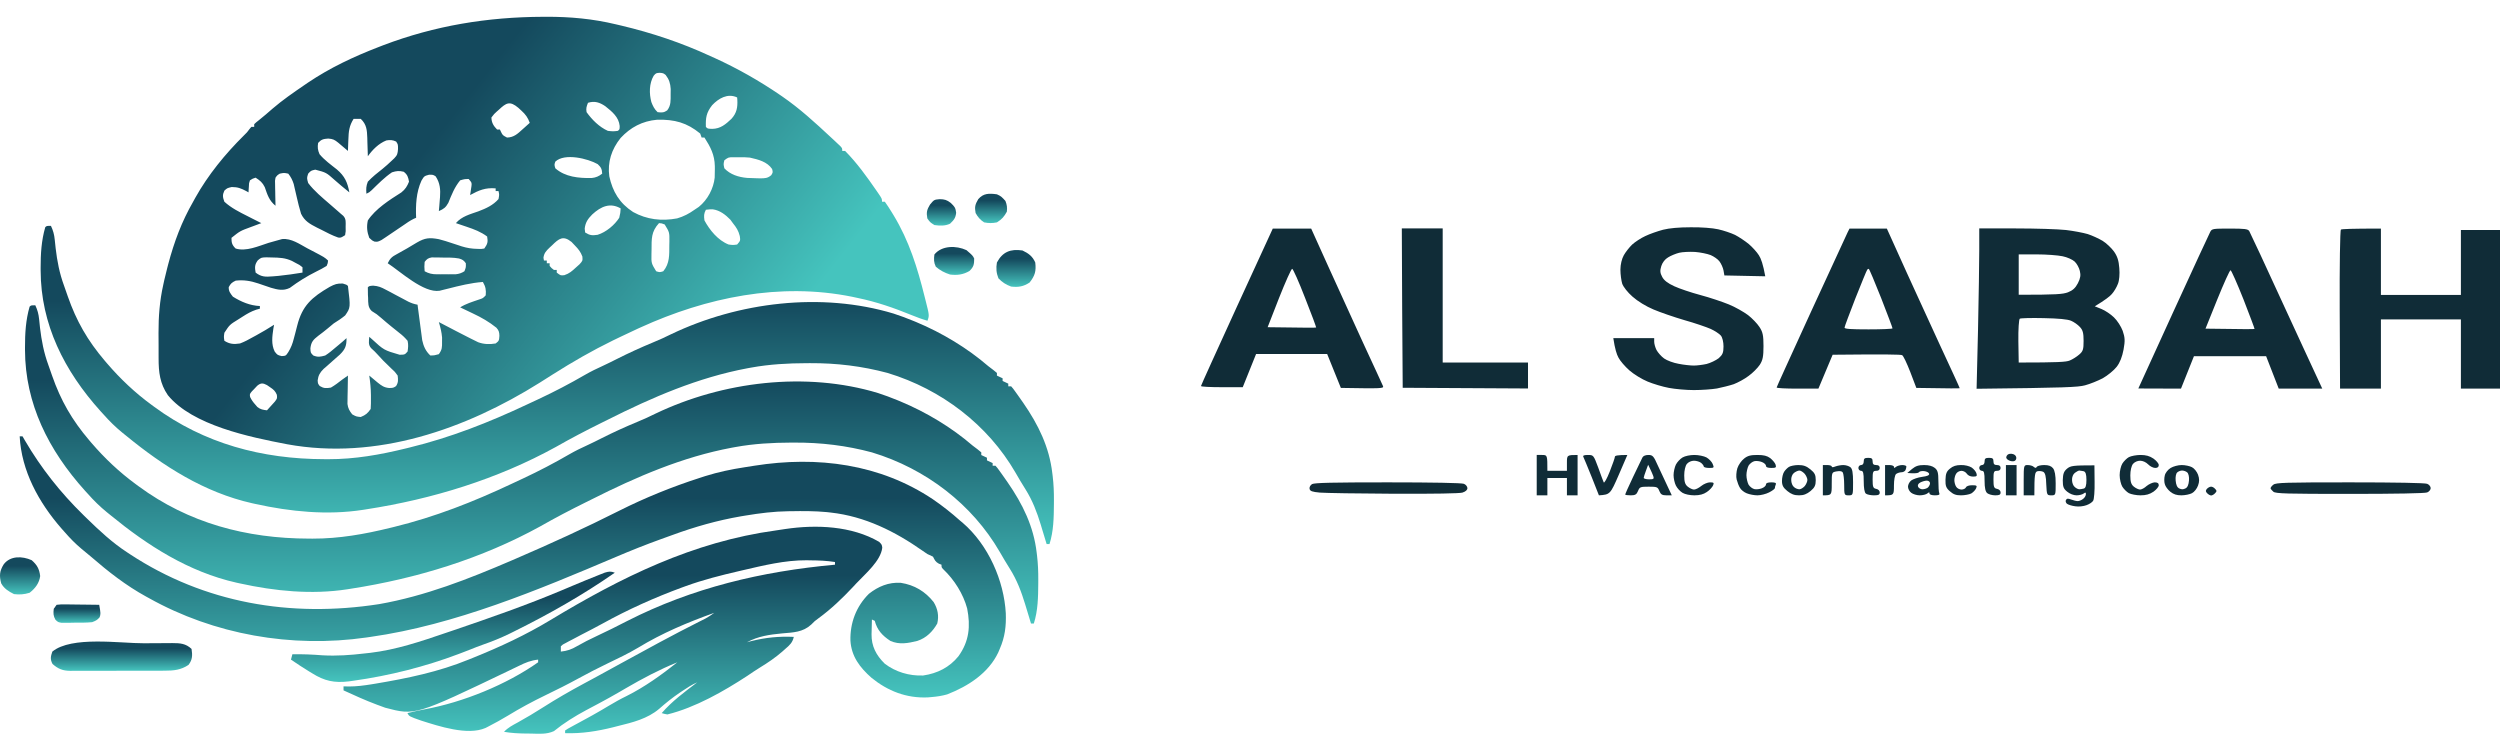 <svg width="204" height="60" viewBox="0 0 204 60" fill="none" xmlns="http://www.w3.org/2000/svg">
<path d="M11.757 52.491C12.025 52.489 12.294 52.487 12.562 52.485C12.944 52.482 13.326 52.481 13.707 52.48C13.822 52.479 13.938 52.477 14.056 52.476C14.697 52.478 15.154 52.504 15.63 52.952C15.709 53.469 15.714 53.825 15.384 54.255C14.767 54.671 14.176 54.73 13.434 54.728C13.345 54.729 13.255 54.729 13.163 54.73C12.868 54.731 12.574 54.731 12.279 54.731C12.074 54.731 11.868 54.732 11.663 54.732C11.233 54.733 10.803 54.733 10.373 54.733C9.822 54.732 9.272 54.734 8.721 54.736C8.297 54.738 7.873 54.738 7.449 54.738C7.246 54.738 7.043 54.738 6.84 54.739C6.556 54.741 6.272 54.74 5.989 54.739C5.905 54.739 5.822 54.74 5.736 54.741C5.104 54.735 4.742 54.581 4.286 54.18C4.082 53.797 4.134 53.573 4.271 53.171C5.842 51.881 9.808 52.499 11.757 52.491Z" fill="url(#paint0_linear_435_110)"/>
<path d="M4.619 49.352C4.965 49.315 4.965 49.315 5.402 49.32C5.479 49.32 5.556 49.321 5.635 49.321C5.881 49.323 6.127 49.327 6.372 49.331C6.539 49.333 6.705 49.334 6.872 49.336C7.28 49.339 7.688 49.345 8.096 49.352C8.222 50.084 8.222 50.084 8.132 50.368C7.944 50.596 7.801 50.662 7.517 50.77C7.052 50.819 6.586 50.811 6.119 50.811C5.991 50.814 5.863 50.816 5.732 50.819C5.609 50.82 5.487 50.82 5.361 50.821C5.249 50.821 5.138 50.822 5.023 50.823C4.735 50.77 4.735 50.77 4.524 50.57C4.341 50.254 4.347 50.034 4.387 49.679C4.464 49.571 4.54 49.463 4.619 49.352Z" fill="url(#paint1_linear_435_110)"/>
<path d="M50.169 46.733C47.576 48.541 44.788 50.122 41.933 51.534C41.817 51.592 41.702 51.649 41.582 51.709C40.866 52.057 40.142 52.35 39.385 52.613C39.056 52.729 38.734 52.855 38.412 52.986C38.159 53.085 37.906 53.183 37.652 53.28C37.573 53.31 37.494 53.34 37.413 53.371C34.69 54.4 31.768 55.138 28.865 55.544C28.671 55.571 28.671 55.571 28.474 55.6C27.274 55.746 26.468 55.565 25.467 54.937C25.39 54.89 25.313 54.844 25.234 54.796C24.726 54.487 24.233 54.159 23.743 53.825C23.781 53.681 23.82 53.537 23.859 53.389C24.686 53.375 25.498 53.407 26.322 53.474C27.485 53.538 28.601 53.459 29.756 53.321C29.901 53.305 30.046 53.29 30.196 53.274C32.328 53.022 34.351 52.337 36.362 51.65C36.572 51.579 36.782 51.508 36.992 51.437C39.984 50.419 42.976 49.377 45.881 48.152C46.063 48.075 46.246 47.998 46.428 47.922C46.563 47.865 46.563 47.865 46.7 47.807C47.443 47.495 48.187 47.184 48.938 46.89C49.075 46.836 49.212 46.782 49.353 46.726C49.699 46.626 49.841 46.606 50.169 46.733Z" fill="url(#paint2_linear_435_110)"/>
<path d="M2.584 45.711C3.036 46.105 3.203 46.431 3.279 47.006C3.204 47.574 2.884 48.007 2.417 48.37C1.985 48.505 1.591 48.538 1.142 48.479C0.697 48.258 0.336 48.03 0.099 47.606C-0.067 46.981 -0.041 46.606 0.305 46.046C0.843 45.34 1.813 45.367 2.584 45.711Z" fill="url(#paint3_linear_435_110)"/>
<path d="M71.742 44.217C71.959 44.442 71.959 44.442 71.993 44.695C71.869 45.771 70.614 46.816 69.873 47.606C69.783 47.703 69.693 47.8 69.6 47.9C68.722 48.834 67.814 49.706 66.765 50.47C66.49 50.669 66.49 50.669 66.193 50.968C65.51 51.593 64.735 51.608 63.832 51.684C62.78 51.785 61.88 51.91 60.949 52.407C61.069 52.375 61.19 52.344 61.314 52.311C62.491 52.019 63.559 51.915 64.773 51.97C64.674 52.432 64.439 52.645 64.078 52.952C64.005 53.018 63.932 53.083 63.856 53.151C63.278 53.656 62.668 54.073 62.006 54.475C61.657 54.69 61.322 54.918 60.985 55.148C59.058 56.408 56.748 57.733 54.458 58.299C54.198 58.251 54.198 58.251 53.994 58.19C54.838 57.217 55.859 56.468 56.892 55.68C56.457 55.866 56.076 56.116 55.689 56.376C55.618 56.423 55.548 56.47 55.475 56.519C54.879 56.924 54.324 57.366 53.79 57.84C52.843 58.646 51.626 58.951 50.416 59.246C50.29 59.279 50.165 59.311 50.036 59.344C48.733 59.669 47.462 59.872 46.113 59.826C46.113 59.754 46.113 59.682 46.113 59.608C46.317 59.47 46.317 59.47 46.605 59.315C46.711 59.257 46.816 59.199 46.925 59.14C47.04 59.078 47.154 59.017 47.272 58.953C47.507 58.825 47.742 58.696 47.977 58.568C48.093 58.504 48.21 58.44 48.33 58.374C48.782 58.123 49.227 57.861 49.67 57.596C50.147 57.311 50.622 57.041 51.126 56.798C52.601 56.061 53.996 55.059 55.269 54.043C53.802 54.641 52.438 55.363 51.081 56.153C50.941 56.234 50.801 56.315 50.662 56.397C50.593 56.437 50.523 56.477 50.452 56.519C49.969 56.798 49.481 57.069 48.989 57.333C48.921 57.37 48.854 57.406 48.784 57.443C48.466 57.614 48.147 57.784 47.827 57.952C46.896 58.45 46.012 59.001 45.2 59.66C44.601 59.935 43.987 59.876 43.331 59.86C43.196 59.859 43.062 59.858 42.923 59.857C42.311 59.849 41.732 59.822 41.129 59.717C41.445 59.373 41.846 59.171 42.259 58.946C42.959 58.559 43.64 58.151 44.312 57.722C45.395 57.031 46.505 56.393 47.641 55.782C47.909 55.638 48.176 55.493 48.444 55.349C48.511 55.312 48.578 55.276 48.648 55.239C49.307 54.882 49.963 54.521 50.618 54.159C51.63 53.603 52.644 53.05 53.661 52.502C53.729 52.466 53.797 52.429 53.867 52.391C54.916 51.827 55.971 51.276 57.037 50.739C57.134 50.69 57.23 50.641 57.33 50.591C57.414 50.549 57.498 50.507 57.584 50.463C57.832 50.327 58.056 50.173 58.283 50.007C56.097 50.79 54.045 51.653 52.078 52.848C51.26 53.336 50.399 53.742 49.538 54.157C48.751 54.537 47.978 54.934 47.214 55.353C46.327 55.839 45.426 56.29 44.512 56.73C43.453 57.241 42.44 57.789 41.442 58.398C40.924 58.711 40.395 59.004 39.854 59.281C39.775 59.321 39.697 59.362 39.615 59.404C38.155 60.041 35.811 59.258 34.375 58.804C33.391 58.459 33.391 58.459 33.247 58.19C33.709 58.078 34.168 57.97 34.636 57.885C37.792 57.305 41.331 55.864 43.911 54.043C43.911 53.971 43.911 53.899 43.911 53.825C43.325 53.885 42.867 54.074 42.353 54.33C42.187 54.41 42.02 54.49 41.853 54.57C41.77 54.61 41.687 54.651 41.601 54.692C33.879 58.395 33.879 58.395 31.43 57.75C31.284 57.698 31.139 57.644 30.994 57.589C30.917 57.561 30.839 57.532 30.759 57.503C29.83 57.156 28.93 56.747 28.032 56.335C28.032 56.227 28.032 56.119 28.032 56.007C28.179 56.011 28.326 56.014 28.478 56.018C29.093 56.017 29.679 55.941 30.285 55.844C30.402 55.825 30.52 55.806 30.641 55.786C33.234 55.352 35.81 54.819 38.231 53.825C38.355 53.776 38.478 53.726 38.605 53.675C40.816 52.784 42.898 51.815 44.922 50.593C50.651 47.135 56.526 44.204 63.343 43.279C63.588 43.245 63.833 43.208 64.078 43.168C66.61 42.791 69.502 42.91 71.742 44.217ZM60.565 46.542C60.471 46.564 60.378 46.586 60.282 46.608C58.817 46.947 57.374 47.313 55.965 47.824C55.804 47.883 55.804 47.883 55.64 47.942C53.409 48.764 51.243 49.737 49.177 50.879C48.601 51.195 48.017 51.496 47.433 51.797C47.185 51.926 46.938 52.057 46.692 52.189C46.604 52.234 46.515 52.28 46.424 52.327C46.339 52.373 46.254 52.419 46.166 52.467C46.089 52.508 46.012 52.549 45.933 52.591C45.877 52.638 45.822 52.685 45.765 52.734C45.765 52.878 45.765 53.022 45.765 53.171C46.29 53.113 46.637 52.992 47.084 52.727C47.604 52.431 48.13 52.16 48.677 51.909C49.528 51.517 50.359 51.094 51.191 50.668C56.499 47.967 62.142 46.625 68.135 46.079C68.135 46.007 68.135 45.935 68.135 45.86C67.463 45.753 66.808 45.728 66.128 45.724C66.028 45.722 65.927 45.719 65.823 45.717C64.044 45.708 62.281 46.143 60.565 46.542Z" fill="url(#paint4_linear_435_110)"/>
<path d="M1.606 35.605C1.682 35.605 1.759 35.605 1.838 35.605C1.899 35.712 1.961 35.819 2.025 35.929C3.342 38.185 4.922 40.187 6.821 42.042C6.899 42.117 6.976 42.193 7.056 42.271C8.111 43.3 9.159 44.284 10.414 45.097C10.483 45.142 10.552 45.188 10.623 45.235C16.675 49.203 23.694 50.421 30.936 49.297C34.695 48.637 38.249 47.239 41.709 45.752C41.844 45.693 41.98 45.635 42.12 45.575C44.967 44.35 47.787 43.059 50.546 41.667C52.659 40.606 54.858 39.717 57.124 38.987C57.264 38.942 57.403 38.897 57.547 38.85C58.61 38.517 59.67 38.295 60.775 38.126C61.037 38.086 61.299 38.044 61.561 38.002C66.706 37.186 71.817 37.862 76.126 40.743C76.906 41.278 77.635 41.852 78.334 42.478C78.436 42.562 78.436 42.562 78.54 42.647C80.661 44.465 81.928 47.402 82.073 50.046C82.111 51.088 82.006 51.977 81.579 52.953C81.539 53.049 81.498 53.145 81.456 53.244C80.666 54.911 79.032 55.983 77.291 56.662C76.865 56.782 76.458 56.846 76.016 56.88C75.918 56.889 75.82 56.898 75.719 56.907C73.954 56.989 72.433 56.378 71.119 55.312C70.155 54.462 69.472 53.556 69.395 52.275C69.358 50.855 69.85 49.498 70.904 48.453C71.663 47.855 72.509 47.496 73.506 47.558C74.626 47.734 75.505 48.269 76.184 49.128C76.521 49.677 76.631 50.258 76.48 50.88C76.118 51.52 75.595 52.059 74.857 52.298C74.092 52.486 73.394 52.626 72.655 52.298C71.989 51.862 71.578 51.409 71.38 50.661C71.303 50.625 71.227 50.589 71.148 50.552C71.139 50.864 71.132 51.175 71.126 51.486C71.124 51.574 71.121 51.661 71.118 51.751C71.105 52.715 71.482 53.455 72.191 54.153C73.071 54.83 74.192 55.166 75.328 55.121C76.505 54.95 77.484 54.445 78.209 53.551C79.091 52.322 79.203 51.102 78.921 49.652C78.601 48.467 77.88 47.316 76.968 46.448C76.827 46.297 76.827 46.297 76.827 46.079C76.72 46.038 76.72 46.038 76.61 45.997C76.317 45.835 76.281 45.704 76.132 45.424C75.979 45.349 75.824 45.276 75.668 45.206C75.539 45.122 75.411 45.034 75.286 44.944C73.044 43.372 70.594 42.136 67.787 41.824C67.678 41.812 67.569 41.799 67.457 41.787C66.486 41.696 65.516 41.696 64.542 41.715C64.464 41.715 64.387 41.716 64.307 41.717C63.133 41.733 61.996 41.878 60.84 42.069C60.712 42.09 60.584 42.111 60.452 42.133C58.525 42.467 56.7 42.986 54.877 43.654C54.567 43.767 54.257 43.879 53.946 43.99C52.707 44.437 51.492 44.92 50.284 45.436C43.957 48.12 37.131 50.994 30.234 51.971C30.067 51.995 30.067 51.995 29.897 52.02C23.789 52.9 17.463 51.776 12.153 48.806C12.077 48.765 12.002 48.724 11.924 48.681C10.271 47.775 8.83 46.642 7.424 45.425C7.162 45.2 6.894 44.981 6.626 44.763C6.144 44.358 5.723 43.93 5.315 43.46C5.218 43.352 5.121 43.243 5.022 43.131C3.153 40.992 1.749 38.416 1.606 35.605Z" fill="url(#paint5_linear_435_110)"/>
<path d="M2.881 24.912C3.06 25.295 3.15 25.626 3.191 26.042C3.203 26.154 3.215 26.266 3.227 26.381C3.239 26.499 3.252 26.617 3.264 26.739C3.39 27.801 3.578 28.782 3.948 29.79C4.053 30.077 4.152 30.365 4.251 30.654C4.956 32.676 5.872 34.274 7.285 35.932C7.34 35.996 7.395 36.061 7.451 36.127C8.542 37.396 9.737 38.529 11.11 39.532C11.179 39.583 11.248 39.634 11.319 39.686C15.381 42.67 20.076 43.943 25.214 43.951C25.309 43.952 25.405 43.952 25.503 43.953C27.686 43.957 29.744 43.588 31.849 43.071C31.946 43.048 32.043 43.024 32.143 43C35.503 42.18 38.617 40.953 41.715 39.495C42.04 39.342 42.366 39.191 42.691 39.039C43.977 38.438 45.216 37.79 46.439 37.081C46.928 36.798 47.431 36.552 47.95 36.318C48.331 36.143 48.704 35.955 49.078 35.766C50.044 35.278 51.022 34.832 52.026 34.417C52.526 34.209 53.013 33.993 53.494 33.749C58.976 31.13 65.745 30.294 71.639 32.069C72.181 32.244 72.709 32.444 73.234 32.658C73.31 32.689 73.385 32.72 73.463 32.752C75.605 33.645 77.651 34.881 79.377 36.368C79.506 36.466 79.635 36.563 79.764 36.66C79.917 36.786 79.917 36.786 80.073 36.914C80.073 36.986 80.073 37.058 80.073 37.132C80.226 37.204 80.379 37.276 80.536 37.35C80.536 37.422 80.536 37.494 80.536 37.568C80.689 37.64 80.842 37.712 81 37.786C81 37.858 81 37.931 81 38.005C81.076 38.005 81.153 38.005 81.232 38.005C81.392 38.187 81.392 38.187 81.577 38.445C81.644 38.539 81.712 38.633 81.782 38.731C81.89 38.884 81.89 38.884 82 39.041C82.073 39.145 82.146 39.25 82.221 39.357C83.455 41.141 84.345 42.958 84.593 45.097C84.603 45.178 84.613 45.259 84.623 45.342C84.701 45.999 84.727 46.646 84.723 47.306C84.723 47.406 84.722 47.505 84.722 47.607C84.713 48.714 84.701 49.811 84.361 50.879C84.285 50.879 84.208 50.879 84.129 50.879C84.107 50.806 84.085 50.732 84.062 50.656C83.96 50.317 83.856 49.977 83.753 49.638C83.718 49.523 83.683 49.407 83.647 49.288C83.336 48.272 82.978 47.323 82.405 46.413C82.119 45.953 81.838 45.492 81.572 45.022C79.342 41.176 75.58 38.255 71.148 36.914C69.069 36.356 66.987 36.106 64.831 36.116C64.695 36.116 64.695 36.116 64.556 36.116C63.023 36.122 61.529 36.204 60.021 36.477C59.923 36.495 59.826 36.512 59.725 36.53C55.68 37.288 51.928 38.913 48.315 40.732C48.142 40.818 47.97 40.904 47.797 40.989C46.538 41.612 45.293 42.261 44.077 42.956C39.327 45.571 34.018 47.207 28.611 48.043C28.52 48.057 28.428 48.072 28.334 48.087C25.428 48.535 22.42 48.235 19.571 47.606C19.437 47.577 19.437 47.577 19.3 47.547C15.381 46.665 12.023 44.501 9.023 42.042C8.877 41.924 8.877 41.924 8.727 41.803C8.154 41.337 7.652 40.844 7.169 40.296C7.056 40.173 7.056 40.173 6.94 40.047C3.953 36.734 2.052 32.933 2.04 28.56C2.04 28.488 2.04 28.416 2.04 28.343C2.039 27.211 2.099 26.116 2.417 25.021C2.533 24.912 2.533 24.912 2.881 24.912Z" fill="url(#paint6_linear_435_110)"/>
<path d="M4.157 18.43C4.337 18.813 4.427 19.144 4.467 19.561C4.479 19.672 4.491 19.784 4.503 19.899C4.516 20.017 4.528 20.136 4.541 20.258C4.666 21.319 4.854 22.3 5.225 23.308C5.329 23.595 5.428 23.884 5.527 24.172C6.232 26.195 7.148 27.792 8.561 29.45C8.616 29.515 8.671 29.579 8.728 29.645C9.819 30.915 11.013 32.048 12.386 33.05C12.455 33.101 12.524 33.152 12.595 33.204C16.657 36.189 21.353 37.461 26.49 37.469C26.586 37.47 26.681 37.47 26.78 37.471C28.962 37.475 31.02 37.106 33.126 36.59C33.223 36.566 33.32 36.543 33.42 36.518C36.779 35.699 39.893 34.472 42.992 33.013C43.316 32.86 43.642 32.709 43.968 32.558C45.253 31.956 46.493 31.308 47.715 30.599C48.205 30.317 48.708 30.07 49.226 29.837C49.607 29.661 49.98 29.474 50.354 29.285C51.321 28.797 52.299 28.351 53.303 27.935C53.803 27.728 54.289 27.512 54.771 27.268C60.252 24.648 67.021 23.812 72.916 25.588C73.457 25.763 73.986 25.962 74.511 26.177C74.586 26.207 74.662 26.238 74.739 26.27C76.881 27.163 78.928 28.399 80.654 29.886C80.782 29.984 80.911 30.082 81.04 30.179C81.193 30.304 81.193 30.304 81.349 30.432C81.349 30.504 81.349 30.576 81.349 30.65C81.502 30.722 81.655 30.794 81.813 30.868C81.813 30.94 81.813 31.012 81.813 31.087C81.966 31.159 82.119 31.231 82.276 31.305C82.276 31.377 82.276 31.449 82.276 31.523C82.353 31.523 82.429 31.523 82.508 31.523C82.669 31.706 82.669 31.706 82.853 31.963C82.921 32.057 82.989 32.152 83.058 32.249C83.166 32.403 83.166 32.403 83.276 32.559C83.349 32.664 83.422 32.768 83.498 32.876C84.731 34.659 85.621 36.477 85.869 38.615C85.879 38.696 85.889 38.777 85.9 38.861C85.977 39.517 86.004 40.164 86 40.824C85.999 40.924 85.999 41.023 85.999 41.126C85.99 42.233 85.978 43.33 85.638 44.398C85.561 44.398 85.484 44.398 85.406 44.398C85.383 44.324 85.361 44.25 85.338 44.175C85.236 43.835 85.132 43.496 85.029 43.157C84.994 43.041 84.959 42.925 84.924 42.806C84.613 41.791 84.254 40.842 83.682 39.931C83.395 39.471 83.115 39.01 82.849 38.54C80.618 34.695 76.856 31.774 72.424 30.432C70.345 29.875 68.264 29.624 66.108 29.634C65.971 29.634 65.971 29.634 65.832 29.635C64.3 29.64 62.806 29.722 61.298 29.995C61.2 30.013 61.102 30.031 61.001 30.049C56.956 30.806 53.204 32.431 49.591 34.251C49.419 34.336 49.246 34.422 49.073 34.507C47.815 35.131 46.569 35.779 45.354 36.474C40.604 39.089 35.294 40.726 29.888 41.561C29.796 41.575 29.705 41.59 29.61 41.605C26.704 42.053 23.696 41.753 20.847 41.124C20.713 41.095 20.713 41.095 20.577 41.065C16.658 40.183 13.3 38.019 10.3 35.56C10.153 35.442 10.153 35.442 10.003 35.322C9.43 34.855 8.929 34.363 8.445 33.814C8.332 33.691 8.332 33.691 8.216 33.565C5.229 30.253 3.328 26.451 3.317 22.078C3.316 22.007 3.316 21.935 3.316 21.861C3.315 20.729 3.376 19.635 3.693 18.539C3.809 18.43 3.809 18.43 4.157 18.43Z" fill="url(#paint7_linear_435_110)"/>
<path d="M83.434 20.439C83.942 20.678 84.26 20.922 84.477 21.421C84.561 22.117 84.459 22.494 84.013 23.057C83.512 23.382 83.109 23.454 82.507 23.384C82.089 23.234 81.769 23.027 81.471 22.709C81.295 22.271 81.27 21.883 81.348 21.421C81.805 20.56 82.449 20.291 83.434 20.439Z" fill="url(#paint8_linear_435_110)"/>
<path d="M78.863 20.411C79.368 20.85 79.368 20.85 79.493 21.093C79.493 21.567 79.462 21.778 79.102 22.116C78.591 22.414 78.113 22.475 77.523 22.403C77.078 22.259 76.712 22.066 76.364 21.768C76.191 21.413 76.197 21.151 76.248 20.766C76.849 20.024 78.026 20.024 78.863 20.411Z" fill="url(#paint9_linear_435_110)"/>
<path d="M76.675 16.252C77.066 16.254 77.271 16.317 77.573 16.552C77.894 16.86 77.973 16.944 78.022 17.363C77.978 17.791 77.837 17.952 77.523 18.256C77.119 18.447 76.689 18.428 76.248 18.365C75.893 18.14 75.893 18.14 75.668 17.82C75.583 17.332 75.63 17.118 75.893 16.688C76.221 16.295 76.221 16.295 76.675 16.252Z" fill="url(#paint10_linear_435_110)"/>
<path d="M81.348 15.856C81.689 15.998 81.792 16.117 82.043 16.401C82.165 16.702 82.2 16.955 82.159 17.274C81.931 17.688 81.76 17.889 81.348 18.147C80.987 18.22 80.666 18.222 80.305 18.147C79.983 17.939 79.788 17.708 79.609 17.383C79.517 16.891 79.569 16.688 79.826 16.251C80.248 15.761 80.711 15.769 81.348 15.856Z" fill="url(#paint11_linear_435_110)"/>
<path d="M44.3 1.371C44.44 1.37 44.44 1.37 44.583 1.369C46.521 1.365 48.373 1.533 50.255 1.985C50.4 2.019 50.546 2.053 50.696 2.088C53.205 2.684 55.624 3.494 57.948 4.569C58.077 4.627 58.205 4.685 58.338 4.744C60.195 5.593 61.957 6.592 63.627 7.733C63.694 7.779 63.76 7.824 63.829 7.871C65.263 8.857 66.517 10.009 67.778 11.184C67.872 11.27 67.965 11.357 68.062 11.446C68.191 11.568 68.191 11.568 68.323 11.693C68.401 11.765 68.479 11.838 68.559 11.913C68.727 12.097 68.727 12.097 68.727 12.316C68.803 12.316 68.88 12.316 68.959 12.316C69.927 13.293 70.736 14.423 71.509 15.541C71.555 15.607 71.601 15.674 71.648 15.742C71.972 16.217 71.972 16.217 71.972 16.462C72.049 16.462 72.125 16.462 72.204 16.462C72.4 16.738 72.579 17.013 72.755 17.3C72.833 17.428 72.833 17.428 72.912 17.557C74.189 19.661 74.866 21.864 75.449 24.208C75.471 24.294 75.493 24.379 75.515 24.467C75.839 25.742 75.839 25.742 75.681 26.172C75.236 26.045 74.813 25.887 74.387 25.713C72.944 25.124 71.538 24.635 70.002 24.317C69.854 24.285 69.705 24.253 69.553 24.22C63.643 23.018 57.637 24.272 52.269 26.718C52.186 26.755 52.103 26.793 52.018 26.831C51.552 27.044 51.09 27.263 50.629 27.486C50.422 27.587 50.214 27.686 50.007 27.785C48.319 28.61 46.688 29.55 45.111 30.55C45.043 30.593 44.975 30.636 44.905 30.681C44.837 30.724 44.768 30.768 44.698 30.812C44.556 30.902 44.413 30.992 44.271 31.082C44.194 31.131 44.118 31.179 44.039 31.229C38.005 35.013 30.725 37.586 23.432 36.251C20.381 35.666 15.706 34.71 13.697 32.246C13.046 31.299 12.941 30.363 12.942 29.255C12.942 29.145 12.941 29.035 12.941 28.921C12.94 28.689 12.94 28.456 12.941 28.224C12.941 27.875 12.938 27.526 12.935 27.177C12.931 25.824 13.028 24.55 13.325 23.226C13.351 23.104 13.378 22.982 13.405 22.856C13.48 22.53 13.56 22.207 13.643 21.883C13.673 21.768 13.703 21.654 13.733 21.536C14.209 19.747 14.825 18.083 15.759 16.462C15.848 16.299 15.848 16.299 15.939 16.134C16.976 14.277 18.371 12.569 19.903 11.052C20.163 10.799 20.163 10.799 20.358 10.534C20.434 10.444 20.434 10.444 20.511 10.352C20.587 10.352 20.664 10.352 20.743 10.352C20.743 10.28 20.743 10.208 20.743 10.133C20.901 9.983 20.901 9.983 21.127 9.806C21.511 9.499 21.882 9.183 22.249 8.858C23.052 8.169 23.921 7.569 24.799 6.969C24.906 6.896 25.013 6.823 25.123 6.747C26.931 5.53 28.841 4.631 30.892 3.839C31.083 3.765 31.083 3.765 31.277 3.69C35.481 2.093 39.779 1.387 44.3 1.371ZM53.341 6.178C52.967 6.812 52.967 7.633 53.15 8.325C53.276 8.655 53.394 8.902 53.659 9.152C53.995 9.192 54.167 9.202 54.442 9.008C54.763 8.6 54.722 8.181 54.724 7.692C54.727 7.478 54.727 7.478 54.729 7.26C54.699 6.802 54.604 6.488 54.319 6.117C54.122 5.967 54.122 5.967 53.833 5.94C53.531 5.963 53.531 5.963 53.341 6.178ZM58.112 8.583C57.632 9.197 57.575 9.618 57.6 10.352C57.737 10.503 57.737 10.503 58.122 10.515C58.799 10.507 59.226 10.131 59.686 9.697C60.124 9.215 60.197 8.756 60.166 8.139C60.161 8.077 60.156 8.015 60.15 7.951C59.375 7.587 58.632 8.031 58.112 8.583ZM40.707 8.954C40.647 9.006 40.587 9.059 40.525 9.113C40.328 9.289 40.328 9.289 40.099 9.588C40.112 10.008 40.261 10.263 40.562 10.57C40.639 10.57 40.715 10.57 40.794 10.57C40.825 10.637 40.856 10.705 40.888 10.774C41.021 11.039 41.021 11.039 41.374 11.225C41.934 11.211 42.244 10.912 42.627 10.563C42.685 10.511 42.743 10.46 42.803 10.407C42.946 10.28 43.087 10.152 43.228 10.024C43.074 9.594 42.887 9.336 42.54 9.022C42.46 8.948 42.38 8.875 42.298 8.799C41.6 8.21 41.309 8.389 40.707 8.954ZM47.98 8.388C47.859 8.697 47.81 8.832 47.864 9.152C48.303 9.762 48.89 10.358 49.603 10.679C50.033 10.725 50.033 10.725 50.414 10.679C50.564 10.561 50.564 10.561 50.566 10.277C50.493 9.55 49.948 9.108 49.382 8.659C48.928 8.356 48.526 8.216 47.98 8.388ZM28.856 9.697C28.493 10.263 28.448 10.732 28.428 11.375C28.425 11.465 28.421 11.556 28.416 11.649C28.407 11.871 28.399 12.094 28.392 12.316C28.32 12.254 28.247 12.192 28.172 12.129C28.078 12.049 27.983 11.968 27.885 11.886C27.791 11.806 27.697 11.726 27.6 11.644C27.298 11.402 27.181 11.339 26.784 11.306C26.378 11.337 26.224 11.372 25.958 11.661C25.9 12.02 25.928 12.246 26.074 12.582C26.474 13.063 26.991 13.434 27.488 13.826C28.139 14.379 28.357 14.89 28.508 15.698C28.375 15.589 28.243 15.48 28.11 15.371C28.025 15.302 27.941 15.232 27.854 15.161C27.671 15.009 27.492 14.855 27.316 14.697C26.621 14.078 26.621 14.078 25.727 13.843C25.375 13.922 25.375 13.922 25.147 14.17C25.031 14.529 25.031 14.529 25.147 14.934C25.637 15.583 26.294 16.123 26.915 16.659C27.077 16.801 27.239 16.943 27.402 17.084C27.472 17.146 27.543 17.207 27.616 17.27C27.681 17.327 27.746 17.385 27.813 17.444C27.878 17.498 27.943 17.553 28.009 17.609C28.257 17.875 28.206 18.143 28.204 18.487C28.205 18.676 28.205 18.676 28.207 18.869C28.192 18.975 28.176 19.081 28.16 19.189C27.813 19.408 27.813 19.408 27.593 19.382C27.101 19.213 26.65 18.967 26.19 18.733C26.086 18.681 25.981 18.63 25.873 18.577C25.279 18.274 24.858 18.041 24.567 17.444C24.426 16.991 24.317 16.534 24.212 16.073C24.157 15.829 24.1 15.586 24.042 15.343C24.017 15.236 23.993 15.128 23.968 15.018C23.864 14.691 23.739 14.446 23.524 14.17C23.177 14.098 23.177 14.098 22.829 14.17C22.625 14.298 22.625 14.298 22.481 14.498C22.433 14.751 22.433 14.751 22.447 15.031C22.448 15.133 22.45 15.236 22.451 15.341C22.454 15.447 22.456 15.554 22.459 15.664C22.461 15.772 22.463 15.879 22.464 15.991C22.468 16.257 22.474 16.523 22.481 16.789C21.952 16.36 21.819 15.882 21.605 15.272C21.418 14.893 21.222 14.731 20.859 14.498C20.622 14.57 20.622 14.57 20.395 14.716C20.314 14.954 20.314 14.954 20.308 15.221C20.301 15.31 20.295 15.399 20.288 15.491C20.285 15.559 20.282 15.627 20.279 15.698C20.221 15.665 20.164 15.632 20.105 15.599C19.675 15.372 19.412 15.261 18.91 15.261C18.542 15.346 18.542 15.346 18.309 15.555C18.143 15.915 18.172 16.091 18.309 16.462C18.871 16.971 19.521 17.297 20.207 17.641C20.314 17.696 20.422 17.751 20.532 17.807C20.795 17.941 21.058 18.075 21.322 18.207C21.244 18.236 21.167 18.265 21.087 18.295C20.984 18.333 20.881 18.372 20.775 18.412C20.673 18.449 20.572 18.487 20.467 18.526C19.592 18.847 19.592 18.847 18.888 19.408C18.888 19.806 18.932 19.992 19.229 20.28C20.088 20.544 21.089 20.081 21.915 19.818C22.141 19.748 22.368 19.686 22.597 19.626C22.737 19.587 22.877 19.548 23.021 19.508C23.775 19.434 24.446 19.921 25.075 20.26C25.213 20.332 25.352 20.405 25.492 20.477C26.493 21.002 26.493 21.002 26.77 21.262C26.749 21.48 26.749 21.48 26.654 21.699C26.375 21.869 26.108 22.014 25.814 22.156C25.033 22.545 24.34 22.978 23.648 23.493C23.103 23.753 22.669 23.64 22.113 23.482C21.761 23.37 21.414 23.25 21.067 23.126C20.452 22.92 19.89 22.826 19.236 22.899C18.923 23.046 18.818 23.14 18.664 23.431C18.653 23.774 18.792 23.933 19.004 24.208C19.676 24.627 20.396 24.937 21.206 24.972C21.206 25.044 21.206 25.116 21.206 25.19C21.106 25.218 21.006 25.245 20.902 25.273C20.488 25.416 20.172 25.597 19.808 25.831C19.692 25.905 19.576 25.979 19.456 26.055C18.741 26.495 18.741 26.495 18.309 27.154C18.26 27.491 18.26 27.491 18.309 27.809C18.744 28.082 19.08 28.104 19.584 28.027C19.959 27.888 20.296 27.704 20.641 27.509C20.731 27.46 20.82 27.412 20.912 27.362C21.409 27.091 21.891 26.805 22.365 26.5C22.346 26.603 22.327 26.707 22.307 26.813C22.214 27.451 22.12 28.095 22.416 28.689C22.637 28.969 22.637 28.969 22.981 29.057C23.323 29.038 23.323 29.038 23.53 28.724C23.757 28.352 23.871 28.044 23.976 27.629C24.012 27.492 24.049 27.355 24.087 27.215C24.143 27.001 24.198 26.787 24.252 26.572C24.662 24.946 25.434 24.261 26.91 23.405C27.307 23.197 27.516 23.114 27.979 23.138C28.276 23.226 28.276 23.226 28.392 23.335C28.606 25.098 28.606 25.098 28.166 25.738C27.869 25.983 27.565 26.187 27.233 26.39C27.064 26.526 26.897 26.665 26.733 26.806C26.487 27.01 26.239 27.203 25.98 27.393C25.559 27.722 25.396 27.892 25.328 28.416C25.343 28.788 25.343 28.788 25.567 29.009C25.952 29.162 26.135 29.116 26.538 29.009C26.845 28.815 27.113 28.588 27.385 28.354C27.459 28.293 27.532 28.232 27.608 28.169C27.948 27.886 27.948 27.886 28.276 27.591C28.282 28.203 28.183 28.495 27.726 28.939C27.547 29.101 27.366 29.26 27.183 29.418C27.001 29.578 26.82 29.739 26.64 29.901C26.559 29.971 26.479 30.04 26.395 30.112C26.106 30.403 25.973 30.639 25.922 31.034C25.939 31.301 25.939 31.301 26.089 31.498C26.427 31.7 26.605 31.691 27.002 31.628C27.335 31.435 27.629 31.208 27.929 30.973C28.083 30.863 28.237 30.754 28.392 30.646C28.39 30.722 28.389 30.799 28.387 30.877C28.38 31.225 28.375 31.573 28.371 31.921C28.368 32.041 28.365 32.161 28.362 32.285C28.361 32.402 28.36 32.518 28.358 32.638C28.357 32.745 28.355 32.852 28.353 32.962C28.4 33.321 28.512 33.521 28.74 33.81C29.066 33.991 29.066 33.991 29.436 34.028C29.849 33.86 29.995 33.729 30.247 33.373C30.267 33.071 30.274 32.782 30.268 32.48C30.268 32.4 30.268 32.321 30.268 32.239C30.264 31.7 30.211 31.179 30.131 30.646C30.194 30.698 30.257 30.751 30.322 30.805C30.404 30.874 30.487 30.943 30.573 31.014C30.655 31.082 30.737 31.151 30.821 31.221C31.139 31.474 31.334 31.62 31.753 31.662C32.093 31.652 32.093 31.652 32.319 31.505C32.513 31.201 32.49 30.996 32.449 30.646C32.227 30.338 32.227 30.338 31.92 30.059C31.762 29.904 31.762 29.904 31.601 29.746C31.498 29.647 31.395 29.548 31.29 29.445C31.137 29.283 30.984 29.119 30.834 28.954C30.656 28.761 30.487 28.58 30.284 28.41C30.028 28.134 30.11 27.83 30.131 27.482C30.195 27.538 30.26 27.595 30.326 27.653C31.325 28.572 31.325 28.572 32.608 28.948C33.033 28.941 33.033 28.941 33.26 28.682C33.307 28.347 33.331 28.131 33.26 27.809C33.035 27.545 32.852 27.369 32.579 27.161C32.511 27.106 32.443 27.05 32.373 26.994C32.234 26.881 32.095 26.77 31.954 26.659C31.665 26.429 31.388 26.188 31.109 25.947C30.745 25.635 30.745 25.635 30.336 25.383C30.011 25.078 30.048 24.713 30.037 24.304C30.032 24.223 30.028 24.142 30.023 24.059C30.014 23.854 30.014 23.649 30.015 23.445C30.131 23.335 30.131 23.335 30.445 23.309C30.877 23.339 31.111 23.441 31.486 23.642C31.608 23.705 31.729 23.769 31.854 23.834C31.978 23.901 32.103 23.969 32.232 24.038C32.48 24.17 32.729 24.302 32.979 24.433C33.088 24.492 33.198 24.551 33.311 24.611C33.57 24.736 33.788 24.812 34.072 24.863C34.09 25.006 34.09 25.006 34.109 25.153C34.155 25.511 34.202 25.868 34.251 26.225C34.271 26.38 34.291 26.534 34.311 26.688C34.339 26.911 34.37 27.134 34.4 27.356C34.417 27.49 34.435 27.624 34.453 27.761C34.562 28.259 34.731 28.648 35.115 29.009C35.466 28.999 35.466 28.999 35.81 28.9C36.082 28.517 36.073 28.351 36.071 27.898C36.072 27.779 36.072 27.66 36.073 27.538C36.037 27.095 35.935 26.709 35.81 26.281C35.906 26.332 35.906 26.332 36.005 26.383C36.302 26.538 36.599 26.693 36.897 26.847C36.998 26.9 37.099 26.953 37.202 27.007C37.51 27.167 37.819 27.325 38.128 27.482C38.232 27.534 38.335 27.587 38.441 27.641C38.542 27.691 38.642 27.74 38.745 27.791C38.834 27.835 38.923 27.88 39.015 27.925C39.475 28.097 39.961 28.11 40.446 28.027C40.72 27.811 40.72 27.811 40.751 27.407C40.742 27.108 40.713 26.976 40.509 26.744C39.911 26.263 39.295 25.909 38.592 25.579C38.491 25.53 38.39 25.482 38.286 25.432C38.041 25.314 37.795 25.197 37.549 25.081C38.022 24.784 38.531 24.634 39.063 24.45C39.41 24.338 39.41 24.338 39.635 24.099C39.676 23.657 39.626 23.393 39.403 23.008C38.421 23.084 37.506 23.312 36.557 23.554C36.438 23.584 36.318 23.613 36.196 23.643C36.034 23.684 36.034 23.684 35.87 23.726C34.566 23.931 32.654 22.14 31.638 21.481C31.828 21.089 31.981 20.948 32.384 20.737C32.941 20.438 33.481 20.119 34.02 19.791C34.682 19.405 35.048 19.376 35.81 19.517C36.176 19.61 36.532 19.724 36.889 19.844C37.07 19.903 37.251 19.962 37.431 20.021C37.51 20.047 37.588 20.074 37.669 20.101C38.104 20.236 38.495 20.3 38.954 20.308C39.055 20.311 39.156 20.313 39.259 20.316C39.345 20.304 39.431 20.293 39.519 20.28C39.79 19.898 39.829 19.748 39.751 19.299C39.239 18.916 38.696 18.712 38.085 18.507C37.999 18.478 37.914 18.449 37.826 18.419C37.618 18.348 37.41 18.277 37.201 18.207C37.675 17.654 38.351 17.488 39.035 17.245C39.664 17.01 40.24 16.744 40.678 16.244C40.746 15.888 40.746 15.888 40.678 15.589C40.602 15.589 40.525 15.589 40.446 15.589C40.446 15.517 40.446 15.445 40.446 15.371C39.606 15.297 39.084 15.525 38.36 15.916C38.371 15.849 38.382 15.782 38.394 15.713C38.406 15.625 38.419 15.537 38.432 15.446C38.446 15.358 38.459 15.271 38.473 15.181C38.501 14.903 38.501 14.903 38.244 14.607C37.912 14.61 37.912 14.61 37.549 14.716C37.087 15.277 36.849 15.898 36.582 16.555C36.371 16.931 36.213 17.049 35.81 17.225C35.827 17.038 35.827 17.038 35.844 16.846C35.857 16.68 35.87 16.513 35.883 16.346C35.89 16.264 35.898 16.182 35.905 16.097C35.951 15.472 35.912 14.935 35.549 14.389C35.336 14.255 35.336 14.255 35.006 14.259C34.616 14.366 34.616 14.366 34.39 14.743C33.959 15.688 33.912 16.756 33.956 17.771C33.891 17.799 33.827 17.827 33.76 17.855C33.454 18.008 33.19 18.189 32.913 18.385C32.435 18.714 31.957 19.041 31.471 19.36C31.359 19.434 31.247 19.509 31.131 19.585C30.826 19.735 30.826 19.735 30.569 19.717C30.363 19.626 30.363 19.626 30.131 19.408C29.945 18.914 29.908 18.503 30.015 17.989C30.642 17.04 31.778 16.317 32.747 15.705C33.08 15.439 33.221 15.207 33.376 14.825C33.309 14.457 33.252 14.253 32.942 14.014C32.559 13.924 32.365 13.944 31.985 14.061C31.37 14.477 30.849 15.013 30.324 15.523C30.131 15.698 30.131 15.698 29.899 15.807C29.871 15.408 29.871 15.195 30.015 14.825C30.386 14.432 30.799 14.102 31.228 13.767C31.48 13.565 31.715 13.348 31.949 13.127C32.057 13.026 32.057 13.026 32.168 12.922C32.429 12.654 32.449 12.533 32.478 12.159C32.478 11.786 32.478 11.786 32.326 11.552C32.048 11.417 31.833 11.406 31.527 11.459C30.901 11.704 30.384 12.23 30.015 12.752C30.013 12.682 30.012 12.612 30.01 12.54C30.001 12.222 29.99 11.904 29.979 11.586C29.976 11.476 29.974 11.366 29.971 11.253C29.947 10.632 29.926 10.159 29.436 9.697C29.242 9.693 29.049 9.692 28.856 9.697ZM50.645 11.256C49.904 12.175 49.561 13.237 49.719 14.389C49.988 15.626 50.547 16.581 51.665 17.303C52.786 17.918 53.977 18.058 55.253 17.821C55.788 17.667 56.225 17.435 56.673 17.116C56.845 17.002 56.845 17.002 57.021 16.884C57.746 16.302 58.225 15.382 58.319 14.495C58.331 14.261 58.334 14.029 58.332 13.795C58.331 13.713 58.331 13.631 58.33 13.547C58.31 12.634 57.981 11.999 57.484 11.225C57.408 11.225 57.331 11.225 57.252 11.225C57.195 11.062 57.195 11.062 57.136 10.897C56.053 10.007 55.047 9.737 53.627 9.769C52.407 9.875 51.447 10.395 50.645 11.256ZM45.314 13.188C45.227 13.442 45.227 13.442 45.314 13.734C46.124 14.445 47.216 14.543 48.274 14.527C48.63 14.491 48.864 14.385 49.139 14.17C49.117 13.8 49.055 13.654 48.77 13.393C47.976 12.944 46.082 12.466 45.314 13.188ZM59.107 13.079C59.03 13.397 59.03 13.397 59.107 13.734C59.586 14.243 60.259 14.456 60.964 14.518C61.229 14.534 61.493 14.541 61.758 14.546C61.845 14.548 61.932 14.55 62.022 14.553C62.415 14.551 62.639 14.55 62.935 14.294C63.075 14.062 63.075 14.062 63.004 13.789C62.594 13.194 61.893 13.02 61.193 12.861C60.746 12.827 60.746 12.827 60.295 12.834C60.145 12.833 59.995 12.833 59.84 12.832C59.439 12.833 59.439 12.833 59.107 13.079ZM48.328 17.498C47.967 17.858 47.765 18.16 47.712 18.657C47.724 18.761 47.736 18.864 47.748 18.971C48.131 19.211 48.314 19.225 48.762 19.161C49.46 18.946 50.156 18.358 50.53 17.771C50.623 17.368 50.623 17.368 50.646 17.007C49.792 16.512 49.04 16.84 48.328 17.498ZM57.6 17.116C57.427 17.443 57.435 17.623 57.484 17.989C57.905 18.766 58.579 19.609 59.455 19.953C59.812 19.999 59.812 19.999 60.15 19.953C60.42 19.641 60.42 19.641 60.367 19.264C60.255 18.82 60.094 18.569 59.802 18.207C59.735 18.115 59.668 18.023 59.599 17.928C59.211 17.532 58.753 17.165 58.171 17.082C57.927 17.079 57.927 17.079 57.6 17.116ZM53.775 18.207C53.131 18.912 53.172 19.484 53.167 20.383C53.164 20.491 53.162 20.599 53.16 20.71C53.145 21.481 53.145 21.481 53.544 22.135C53.833 22.226 53.833 22.226 54.123 22.135C54.656 21.49 54.611 20.796 54.616 20.015C54.618 19.912 54.62 19.809 54.623 19.703C54.63 18.954 54.63 18.954 54.239 18.317C53.997 18.221 53.997 18.221 53.775 18.207ZM45.046 20.021C44.983 20.08 44.919 20.138 44.853 20.198C44.568 20.472 44.396 20.646 44.346 21.033C44.359 21.109 44.373 21.184 44.387 21.262C44.464 21.262 44.54 21.262 44.619 21.262C44.619 21.334 44.619 21.406 44.619 21.481C44.695 21.481 44.772 21.481 44.851 21.481C44.851 21.553 44.851 21.625 44.851 21.699C45.005 21.881 45.005 21.881 45.198 22.026C45.275 22.026 45.351 22.026 45.43 22.026C45.43 22.098 45.43 22.17 45.43 22.244C45.746 22.489 45.746 22.489 46.05 22.454C46.455 22.322 46.676 22.123 46.98 21.842C47.084 21.749 47.188 21.657 47.295 21.561C47.548 21.278 47.548 21.278 47.523 20.935C47.38 20.551 47.2 20.328 46.908 20.028C46.819 19.934 46.73 19.84 46.638 19.743C45.951 19.189 45.606 19.467 45.046 20.021ZM21.04 21.24C20.774 21.592 20.786 21.825 20.859 22.244C21.32 22.602 21.668 22.601 22.249 22.551C22.401 22.539 22.553 22.526 22.71 22.513C23.371 22.445 24.028 22.352 24.683 22.244C24.683 22.1 24.683 21.956 24.683 21.808C24.444 21.614 24.444 21.614 24.133 21.46C24.031 21.405 23.928 21.349 23.823 21.292C23.276 21.038 22.802 21.021 22.192 21.01C22.04 21.006 21.888 21.002 21.732 20.998C21.319 21.012 21.319 21.012 21.04 21.24ZM34.651 21.372C34.622 21.767 34.622 21.767 34.651 22.135C34.999 22.323 35.251 22.381 35.651 22.382C35.752 22.383 35.853 22.383 35.957 22.383C36.062 22.382 36.166 22.382 36.274 22.381C36.378 22.382 36.483 22.382 36.591 22.383C36.742 22.383 36.742 22.383 36.897 22.382C36.989 22.382 37.08 22.382 37.175 22.382C37.467 22.35 37.651 22.288 37.897 22.135C38.022 21.818 38.022 21.818 38.012 21.481C37.85 21.247 37.734 21.173 37.452 21.092C37.002 21.006 36.55 21.02 36.093 21.017C35.993 21.015 35.893 21.012 35.79 21.01C35.693 21.009 35.597 21.009 35.498 21.008C35.411 21.007 35.323 21.006 35.233 21.005C34.931 21.055 34.83 21.14 34.651 21.372ZM20.991 31.476C20.919 31.553 20.846 31.63 20.772 31.709C20.698 31.785 20.625 31.861 20.549 31.939C20.371 32.159 20.371 32.159 20.409 32.395C20.523 32.634 20.65 32.812 20.83 33.012C20.886 33.078 20.943 33.143 21.002 33.211C21.256 33.413 21.46 33.443 21.786 33.482C21.925 33.332 22.063 33.179 22.199 33.026C22.314 32.898 22.314 32.898 22.431 32.769C22.623 32.511 22.623 32.511 22.592 32.217C22.459 31.902 22.324 31.788 22.032 31.593C21.951 31.538 21.87 31.482 21.787 31.424C21.451 31.246 21.285 31.236 20.991 31.476Z" fill="url(#paint12_linear_435_110)"/>
<path fill-rule="evenodd" clip-rule="evenodd" d="M134.257 19.263C134.619 19.087 135.272 18.863 135.707 18.746C136.229 18.616 136.998 18.546 137.955 18.546C138.811 18.534 139.739 18.605 140.203 18.71C140.638 18.805 141.261 19.016 141.581 19.169C141.9 19.334 142.393 19.663 142.697 19.911C142.987 20.158 143.364 20.57 143.524 20.828C143.698 21.087 143.872 21.581 144.046 22.546L140.71 22.476L140.638 22.064C140.594 21.84 140.449 21.511 140.304 21.323C140.174 21.146 139.84 20.922 139.594 20.817C139.333 20.711 138.753 20.593 138.317 20.558C137.882 20.534 137.288 20.558 137.012 20.628C136.737 20.699 136.331 20.864 136.113 21.005C135.866 21.146 135.649 21.428 135.562 21.711C135.446 22.076 135.46 22.276 135.634 22.593C135.779 22.876 136.084 23.111 136.621 23.358C137.027 23.546 137.998 23.876 138.753 24.076C139.507 24.276 140.551 24.629 141.073 24.841C141.595 25.052 142.291 25.453 142.639 25.711C142.973 25.97 143.393 26.406 143.567 26.676C143.843 27.088 143.901 27.37 143.901 28.241C143.901 29.088 143.843 29.394 143.596 29.771C143.422 30.03 143.016 30.441 142.683 30.677C142.364 30.924 141.813 31.218 141.479 31.347C141.131 31.465 140.507 31.618 140.101 31.7C139.681 31.771 138.825 31.83 138.216 31.83C137.592 31.83 136.679 31.747 136.186 31.653C135.678 31.559 134.895 31.324 134.445 31.136C133.981 30.947 133.314 30.535 132.966 30.23C132.603 29.912 132.197 29.441 132.067 29.182C131.922 28.924 131.777 28.465 131.646 27.594H134.982V27.888C134.982 28.053 135.069 28.359 135.17 28.559C135.286 28.771 135.562 29.088 135.794 29.253C136.026 29.418 136.563 29.618 136.983 29.688C137.389 29.771 137.955 29.83 138.216 29.83C138.462 29.83 138.941 29.771 139.26 29.7C139.579 29.618 140.014 29.406 140.246 29.23C140.565 28.947 140.638 28.782 140.638 28.265C140.638 27.912 140.551 27.535 140.42 27.382C140.304 27.241 139.927 26.994 139.594 26.841C139.246 26.688 138.288 26.358 137.447 26.123C136.606 25.876 135.475 25.488 134.924 25.253C134.329 25.005 133.633 24.582 133.212 24.205C132.821 23.864 132.458 23.405 132.371 23.146C132.299 22.911 132.226 22.393 132.226 22.005C132.226 21.581 132.342 21.111 132.502 20.828C132.647 20.57 132.951 20.181 133.183 19.958C133.416 19.746 133.894 19.428 134.257 19.263ZM98 31.5C98 31.453 99.32 28.547 100.93 25.029L103.859 18.652H106.992L108.384 21.734C109.011 23.125 109.994 25.275 110.776 26.985C110.953 27.372 111.12 27.736 111.27 28.065C112.097 29.841 112.807 31.395 112.851 31.5C112.938 31.7 112.793 31.712 109.414 31.653L108.297 28.888H102.496L101.408 31.595H99.711C98.769 31.595 98 31.559 98 31.5ZM114.461 31.642L114.417 25.147L114.388 18.64H117.724V29.582H124.685V31.7L114.461 31.642ZM149.937 20.756C150.411 19.727 150.72 19.057 150.761 18.969L150.92 18.652H153.966L154.27 19.322C154.444 19.699 155.025 20.981 155.561 22.181C155.74 22.572 155.987 23.113 156.271 23.734C156.858 25.023 157.603 26.656 158.23 28.006C159.158 30.006 159.926 31.665 159.912 31.677C159.912 31.7 159.114 31.7 156.373 31.653L155.88 30.359C155.605 29.653 155.315 29.029 155.213 28.982C155.126 28.924 153.821 28.9 149.543 28.947L148.382 31.712H146.685C145.743 31.712 144.974 31.677 144.974 31.618C144.974 31.575 146.029 29.267 147.375 26.32C147.51 26.025 147.648 25.723 147.788 25.417C148.619 23.614 149.388 21.945 149.937 20.756ZM161.406 26.923C161.464 24.276 161.507 21.334 161.507 20.381V18.64H164.48C166.119 18.64 167.961 18.699 168.585 18.769C169.194 18.84 169.991 18.993 170.354 19.099C170.716 19.216 171.253 19.463 171.572 19.652C171.877 19.84 172.297 20.24 172.5 20.522C172.776 20.911 172.892 21.275 172.935 21.875C172.979 22.37 172.935 22.899 172.819 23.17C172.718 23.44 172.5 23.805 172.326 23.994C172.167 24.182 171.775 24.488 170.934 24.994L171.485 25.217C171.775 25.335 172.239 25.641 172.5 25.9C172.761 26.147 173.08 26.641 173.211 26.994C173.399 27.547 173.414 27.794 173.283 28.523C173.167 29.124 172.993 29.582 172.718 29.936C172.486 30.23 171.978 30.642 171.587 30.865C171.181 31.077 170.542 31.336 170.136 31.442C169.556 31.595 168.57 31.642 161.29 31.724L161.406 26.923ZM177.344 25.441C178.925 21.993 180.274 19.063 180.361 18.91C180.491 18.663 180.593 18.652 181.956 18.652C183.189 18.652 183.421 18.687 183.537 18.852C183.609 18.969 184.915 21.77 186.423 25.064C186.965 26.238 187.48 27.354 187.929 28.329C188.741 30.09 189.339 31.386 189.497 31.712H185.944L184.915 29.065H179.026L177.968 31.712L174.487 31.7L177.344 25.441ZM190.919 25.264C190.904 21.711 190.948 18.769 191.02 18.734C191.093 18.687 191.847 18.652 194.283 18.652V24.064H200.809V18.769H204V31.712H200.809V26.064H194.283V31.712H190.948L190.919 25.264ZM163.915 37.56C163.726 37.466 163.668 37.348 163.741 37.207C163.813 37.066 163.958 37.007 164.161 37.031C164.35 37.054 164.495 37.16 164.524 37.301C164.553 37.431 164.495 37.572 164.379 37.619C164.277 37.666 164.06 37.642 163.915 37.56ZM125.396 40.419V38.772V37.125H125.831C126.266 37.125 126.266 37.136 126.266 38.419H127.861V37.772C127.861 37.136 127.861 37.125 128.731 37.125V40.419H127.861V39.007H126.266V40.419H125.396ZM129.877 38.913C129.543 38.09 129.239 37.348 129.195 37.266C129.152 37.172 129.268 37.125 129.572 37.125C130.022 37.125 130.036 37.136 130.413 38.148C130.617 38.725 130.82 39.266 130.863 39.36C130.907 39.454 131.124 39.066 131.356 38.478C131.588 37.889 131.777 37.348 131.777 37.266C131.777 37.184 131.98 37.125 132.792 37.125L132.096 38.737C131.4 40.337 131.385 40.36 130.471 40.419L129.877 38.913ZM133.915 37.555C133.97 37.439 134.008 37.358 134.025 37.325C134.083 37.207 134.271 37.125 134.503 37.125C134.851 37.125 134.938 37.207 135.272 37.972C135.489 38.442 135.837 39.183 136.416 40.417L136.418 40.419H135.983C135.634 40.419 135.518 40.349 135.402 40.066C135.272 39.737 135.214 39.713 134.532 39.713C133.851 39.713 133.793 39.737 133.662 40.066C133.546 40.349 133.43 40.419 133.082 40.419C132.835 40.419 132.632 40.396 132.618 40.36C132.603 40.337 132.893 39.69 133.256 38.925C133.527 38.376 133.775 37.851 133.915 37.555ZM136.751 37.913C136.853 37.713 137.099 37.442 137.302 37.325C137.505 37.207 137.911 37.125 138.259 37.125C138.607 37.125 139.043 37.219 139.246 37.325C139.449 37.442 139.681 37.678 139.753 37.854C139.884 38.172 139.869 38.184 139.463 38.184C139.217 38.184 139.028 38.125 139.028 38.066C139.028 38.007 138.927 37.866 138.811 37.772C138.695 37.678 138.433 37.595 138.23 37.595C138.013 37.595 137.781 37.701 137.65 37.854C137.52 38.019 137.433 38.395 137.433 38.795C137.433 39.325 137.505 39.537 137.723 39.713C137.882 39.843 138.114 39.949 138.23 39.949C138.361 39.949 138.622 39.819 138.825 39.654C139.028 39.49 139.347 39.36 139.536 39.36C139.84 39.36 139.884 39.396 139.782 39.619C139.724 39.749 139.507 39.996 139.275 40.149C138.999 40.337 138.695 40.419 138.259 40.419C137.911 40.419 137.505 40.337 137.302 40.219C137.099 40.102 136.853 39.831 136.751 39.619C136.65 39.419 136.563 39.031 136.563 38.772C136.563 38.513 136.65 38.125 136.751 37.913ZM141.769 38.207C141.856 37.937 142.103 37.584 142.32 37.419C142.61 37.184 142.857 37.125 143.408 37.125C143.93 37.125 144.191 37.195 144.452 37.383C144.641 37.536 144.844 37.772 144.887 37.913C144.96 38.148 144.916 38.184 144.539 38.184C144.249 38.184 144.104 38.125 144.104 38.007C144.104 37.913 143.959 37.772 143.77 37.701C143.596 37.631 143.321 37.595 143.161 37.631C143.002 37.666 142.784 37.831 142.683 37.995C142.596 38.16 142.509 38.513 142.509 38.772C142.509 39.031 142.596 39.384 142.683 39.549C142.784 39.713 143.002 39.878 143.161 39.913C143.321 39.949 143.596 39.913 143.77 39.843C143.959 39.772 144.104 39.631 144.104 39.537C144.104 39.419 144.249 39.36 144.539 39.36C144.858 39.36 144.96 39.407 144.902 39.537C144.858 39.631 144.829 39.772 144.829 39.831C144.829 39.89 144.612 40.054 144.351 40.184C144.104 40.313 143.669 40.419 143.408 40.419C143.161 40.419 142.77 40.349 142.538 40.255C142.32 40.172 142.074 39.972 141.987 39.819C141.885 39.666 141.769 39.349 141.711 39.125C141.653 38.901 141.682 38.49 141.769 38.207ZM173.182 37.831C173.298 37.642 173.544 37.395 173.718 37.301C173.907 37.207 174.328 37.125 174.661 37.125C175.111 37.125 175.401 37.207 175.72 37.419C175.952 37.584 176.155 37.819 176.155 37.948C176.155 38.105 176.058 38.184 175.865 38.184C175.705 38.184 175.444 38.054 175.285 37.889C175.111 37.713 174.85 37.595 174.632 37.595C174.415 37.595 174.183 37.701 174.052 37.854C173.922 38.019 173.834 38.395 173.834 38.795C173.834 39.325 173.907 39.537 174.125 39.713C174.284 39.843 174.516 39.949 174.632 39.949C174.748 39.949 174.995 39.819 175.169 39.654C175.357 39.502 175.647 39.372 175.821 39.36C176.053 39.36 176.155 39.431 176.155 39.596C176.155 39.725 175.952 39.96 175.72 40.125C175.401 40.337 175.111 40.419 174.661 40.419C174.328 40.419 173.907 40.337 173.718 40.243C173.544 40.149 173.298 39.901 173.182 39.713C173.066 39.525 172.964 39.09 172.964 38.772C172.964 38.443 173.066 38.019 173.182 37.831ZM151.863 37.948C151.993 37.948 152.08 37.842 152.08 37.654C152.08 37.419 152.153 37.36 152.443 37.36C152.733 37.36 152.806 37.419 152.806 37.654C152.806 37.866 152.878 37.948 153.096 37.948C153.289 37.948 153.386 38.027 153.386 38.184C153.386 38.34 153.289 38.419 153.096 38.419C152.835 38.419 152.806 38.501 152.806 39.125C152.806 39.737 152.849 39.843 153.096 39.89C153.27 39.925 153.386 40.043 153.386 40.184C153.386 40.372 153.284 40.419 152.907 40.419C152.661 40.419 152.356 40.36 152.255 40.278C152.138 40.184 152.08 39.807 152.08 39.266C152.08 38.596 152.037 38.419 151.863 38.419C151.747 38.419 151.645 38.313 151.645 38.184C151.645 38.054 151.747 37.948 151.863 37.948ZM161.725 37.948C161.855 37.948 161.942 37.842 161.942 37.654C161.942 37.419 162.015 37.36 162.305 37.36C162.595 37.36 162.667 37.419 162.667 37.654C162.667 37.866 162.74 37.948 162.957 37.948C163.151 37.948 163.248 38.027 163.248 38.184C163.248 38.34 163.151 38.419 162.957 38.419C162.696 38.419 162.667 38.501 162.667 39.125C162.667 39.737 162.711 39.843 162.957 39.89C163.132 39.925 163.248 40.043 163.248 40.184C163.248 40.372 163.146 40.419 162.812 40.419C162.566 40.419 162.276 40.337 162.16 40.243C162.015 40.125 161.942 39.819 161.942 39.243C161.942 38.584 161.899 38.419 161.725 38.419C161.609 38.419 161.507 38.313 161.507 38.184C161.507 38.054 161.609 37.948 161.725 37.948ZM145.583 38.501C145.67 38.36 145.844 38.184 145.975 38.101C146.105 38.019 146.453 37.948 146.743 37.948C147.164 37.948 147.396 38.031 147.73 38.301C148.078 38.584 148.165 38.748 148.165 39.184C148.165 39.607 148.078 39.784 147.744 40.066C147.425 40.325 147.179 40.419 146.802 40.419C146.41 40.419 146.163 40.325 145.844 40.066C145.511 39.796 145.409 39.607 145.409 39.243C145.409 38.984 145.482 38.654 145.583 38.501ZM148.745 40.419V39.184V37.948H149.107C149.31 37.948 149.47 38.007 149.47 38.066C149.47 38.144 149.567 38.144 149.76 38.066C149.92 38.007 150.21 37.948 150.413 37.948C150.616 37.948 150.877 38.031 150.993 38.125C151.152 38.254 151.21 38.572 151.21 39.36C151.21 40.407 151.21 40.419 150.848 40.419C150.5 40.419 150.485 40.396 150.485 39.56C150.485 39.101 150.427 38.642 150.369 38.548C150.297 38.443 150.137 38.419 149.862 38.466C149.47 38.537 149.47 38.548 149.47 39.478C149.47 40.407 149.47 40.419 148.745 40.419ZM153.821 40.419V39.184V37.948H154.183C154.386 37.948 154.546 38.019 154.546 38.09C154.546 38.207 154.575 38.207 154.72 38.09C154.821 38.019 155.039 37.948 155.228 37.948C155.416 37.948 155.561 38.007 155.561 38.066C155.561 38.125 155.532 38.266 155.489 38.36C155.445 38.454 155.3 38.537 155.155 38.537C155.01 38.537 154.821 38.607 154.72 38.678C154.618 38.772 154.546 39.16 154.546 39.619C154.546 40.396 154.531 40.419 153.821 40.419ZM155.634 38.596L156.025 38.266C156.33 38.019 156.562 37.948 157.011 37.948C157.403 37.948 157.693 38.031 157.882 38.184C158.114 38.372 158.172 38.572 158.172 39.243C158.172 39.702 158.201 40.149 158.244 40.243C158.302 40.372 158.201 40.419 157.882 40.419C157.635 40.419 157.446 40.36 157.446 40.266C157.446 40.149 157.417 40.149 157.272 40.266C157.171 40.349 156.895 40.419 156.649 40.419C156.417 40.419 156.098 40.325 155.953 40.207C155.808 40.102 155.692 39.878 155.692 39.713C155.692 39.548 155.808 39.325 155.953 39.207C156.098 39.101 156.489 38.96 156.837 38.913C157.272 38.854 157.446 38.784 157.417 38.654C157.388 38.56 157.214 38.466 157.011 38.443C156.808 38.419 156.62 38.466 156.576 38.537C156.533 38.607 156.301 38.654 155.634 38.596ZM158.752 39.148C158.766 38.654 158.839 38.466 159.114 38.242C159.361 38.031 159.622 37.948 160.013 37.948C160.333 37.937 160.695 38.031 160.884 38.148C161.058 38.266 161.232 38.478 161.275 38.619C161.348 38.843 161.304 38.89 161 38.89C160.782 38.89 160.579 38.795 160.492 38.654C160.405 38.525 160.216 38.419 160.057 38.419C159.897 38.419 159.694 38.525 159.622 38.654C159.535 38.784 159.477 39.019 159.477 39.184C159.477 39.349 159.535 39.584 159.622 39.713C159.694 39.843 159.897 39.949 160.057 39.949C160.216 39.949 160.376 39.866 160.42 39.772C160.463 39.666 160.666 39.596 160.927 39.596C161.304 39.596 161.348 39.631 161.246 39.855C161.188 39.984 161.014 40.172 160.855 40.266C160.695 40.349 160.318 40.419 160.013 40.419C159.607 40.419 159.39 40.337 159.114 40.09C158.81 39.831 158.737 39.654 158.752 39.148ZM163.683 40.419V39.184V37.948H164.553V40.419H163.683ZM165.133 40.419V39.184C165.133 37.984 165.147 37.948 165.452 37.948C165.64 37.948 165.858 38.007 165.945 38.09C166.09 38.207 166.134 38.207 166.206 38.09C166.25 38.019 166.525 37.948 166.801 37.948C167.163 37.948 167.366 38.019 167.526 38.207C167.671 38.395 167.743 38.772 167.743 39.443C167.743 40.407 167.743 40.419 167.381 40.419C167.033 40.419 167.018 40.396 166.975 39.525C166.96 38.878 166.888 38.584 166.728 38.501C166.612 38.443 166.395 38.419 166.25 38.454C166.047 38.525 166.003 38.69 166.003 40.419H165.133ZM168.323 39.184C168.338 38.654 168.41 38.466 168.672 38.242C168.962 38.007 169.15 37.972 170.905 37.972L170.919 39.313C170.934 40.054 170.876 40.749 170.803 40.855C170.745 40.972 170.499 41.137 170.267 41.219C170.02 41.313 169.629 41.361 169.339 41.313C169.063 41.278 168.759 41.184 168.657 41.102C168.57 41.019 168.527 40.878 168.585 40.796C168.657 40.666 168.759 40.666 169.005 40.761C169.194 40.831 169.426 40.89 169.542 40.89C169.658 40.89 169.861 40.808 169.977 40.713C170.107 40.619 170.209 40.443 170.209 40.325C170.209 40.172 170.18 40.16 170.035 40.266C169.933 40.349 169.672 40.419 169.455 40.419C169.208 40.419 168.904 40.302 168.686 40.125C168.381 39.878 168.323 39.725 168.323 39.184ZM176.648 38.795C176.692 38.584 176.909 38.313 177.127 38.184C177.344 38.054 177.736 37.948 178.026 37.948C178.316 37.948 178.693 38.031 178.867 38.125C179.055 38.219 179.273 38.501 179.36 38.737C179.476 39.066 179.476 39.301 179.36 39.619C179.273 39.866 179.055 40.149 178.867 40.243C178.693 40.337 178.301 40.419 177.997 40.419C177.62 40.419 177.359 40.337 177.098 40.125C176.895 39.96 176.692 39.69 176.648 39.502C176.59 39.325 176.59 39.007 176.648 38.795ZM106.861 39.89C106.832 39.76 106.919 39.596 107.064 39.502C107.267 39.396 108.746 39.36 113.242 39.36C116.897 39.36 119.275 39.407 119.449 39.478C119.609 39.537 119.74 39.702 119.74 39.831C119.74 39.984 119.594 40.113 119.333 40.196C119.087 40.266 117.115 40.302 113.721 40.29C110.849 40.278 108.137 40.231 107.702 40.196C107.064 40.137 106.905 40.078 106.861 39.89ZM185.277 39.843C185.277 39.784 185.379 39.643 185.509 39.549C185.712 39.384 186.495 39.36 191.76 39.36C195.472 39.36 197.88 39.407 198.054 39.478C198.213 39.537 198.344 39.702 198.344 39.831C198.344 39.96 198.213 40.125 198.054 40.184C197.88 40.255 195.472 40.302 191.745 40.302C186.582 40.302 185.698 40.278 185.509 40.125C185.393 40.031 185.292 39.901 185.277 39.843ZM180.433 40.431C180.346 40.431 180.201 40.349 180.1 40.243C179.969 40.113 179.969 40.019 180.085 39.89C180.172 39.796 180.317 39.713 180.419 39.713C180.506 39.702 180.665 39.784 180.752 39.89C180.897 40.031 180.897 40.102 180.752 40.243C180.665 40.349 180.506 40.431 180.433 40.431ZM164.727 22.405V24.053C167.831 24.053 168.324 24.006 168.744 23.853C169.136 23.7 169.353 23.5 169.556 23.111C169.76 22.711 169.803 22.464 169.716 22.111C169.658 21.852 169.469 21.511 169.295 21.346C169.121 21.182 168.672 20.982 168.309 20.911C167.932 20.829 166.975 20.758 166.177 20.758H164.727V22.405ZM104.367 24.323L103.439 26.7C106.484 26.747 107.384 26.747 107.398 26.724C107.413 26.712 107.021 25.629 106.499 24.323C105.991 23.005 105.513 21.935 105.44 21.935C105.368 21.935 104.889 23.005 104.367 24.323ZM151.399 24.347C151.892 23.111 152.313 22.076 152.356 22.029C152.385 21.97 152.443 21.935 152.487 21.935C152.53 21.935 152.98 23.005 153.502 24.323C154.01 25.629 154.43 26.735 154.43 26.794C154.43 26.841 153.546 26.877 152.472 26.877C151.008 26.877 150.514 26.841 150.514 26.735C150.514 26.653 150.921 25.582 151.399 24.347ZM180.927 24.441L179.969 26.818C183.044 26.865 183.958 26.865 183.972 26.841C183.987 26.829 183.581 25.747 183.073 24.441C182.551 23.123 182.072 22.052 182.014 22.052C181.942 22.052 181.463 23.123 180.927 24.441ZM164.698 27.841C164.684 26.877 164.742 26.053 164.814 26.006C164.887 25.959 165.757 25.935 166.757 25.959C167.976 25.982 168.715 26.053 168.991 26.171C169.223 26.265 169.556 26.5 169.716 26.677C169.963 26.935 170.021 27.183 170.021 27.818C170.021 28.512 169.977 28.665 169.658 28.936C169.455 29.112 169.121 29.324 168.889 29.418C168.614 29.536 167.947 29.583 164.727 29.583L164.698 27.841ZM134.315 38.396C134.213 38.666 134.126 38.937 134.126 38.996C134.126 39.055 134.329 39.114 134.562 39.114C134.939 39.114 134.982 39.078 134.91 38.855C134.852 38.702 134.736 38.431 134.649 38.255L134.489 37.925L134.315 38.396ZM146.164 39.172C146.149 38.949 146.251 38.69 146.396 38.584C146.526 38.49 146.715 38.396 146.831 38.396C146.947 38.396 147.135 38.525 147.266 38.666C147.382 38.808 147.483 39.031 147.483 39.161C147.483 39.29 147.382 39.525 147.266 39.666C147.135 39.808 146.947 39.925 146.831 39.925C146.7 39.925 146.512 39.855 146.396 39.749C146.265 39.655 146.164 39.396 146.164 39.172ZM169.31 38.584C169.165 38.69 169.063 38.949 169.078 39.172C169.078 39.396 169.179 39.655 169.31 39.749C169.426 39.855 169.585 39.925 169.673 39.925C169.745 39.925 169.905 39.902 170.035 39.867C170.18 39.831 170.253 39.631 170.253 39.161C170.253 38.69 170.18 38.502 170.035 38.455L169.983 38.445L169.934 38.435C169.83 38.416 169.727 38.396 169.673 38.396C169.6 38.396 169.44 38.49 169.31 38.584ZM177.533 39.208C177.504 38.925 177.562 38.631 177.663 38.549C177.75 38.466 177.925 38.396 178.055 38.396C178.186 38.396 178.374 38.455 178.476 38.549C178.577 38.631 178.65 38.913 178.621 39.208C178.592 39.549 178.505 39.772 178.331 39.855C178.142 39.949 178.012 39.949 177.823 39.855C177.649 39.772 177.562 39.549 177.533 39.208ZM156.693 39.372C156.519 39.467 156.461 39.596 156.519 39.725C156.577 39.843 156.736 39.925 156.867 39.925C157.012 39.925 157.215 39.867 157.316 39.784C157.403 39.702 157.49 39.549 157.49 39.431C157.49 39.313 157.374 39.219 157.229 39.219C157.084 39.219 156.852 39.29 156.693 39.372Z" fill="#102C37"/>
<defs>
<linearGradient id="paint0_linear_435_110" x1="9.913" y1="52.35" x2="9.913" y2="54.741" gradientUnits="userSpaceOnUse">
<stop offset="0.235" stop-color="#14495D"/>
<stop offset="1" stop-color="#45C4BE"/>
</linearGradient>
<linearGradient id="paint1_linear_435_110" x1="6.28" y1="49.317" x2="6.28" y2="50.823" gradientUnits="userSpaceOnUse">
<stop offset="0.235" stop-color="#14495D"/>
<stop offset="1" stop-color="#45C4BE"/>
</linearGradient>
<linearGradient id="paint2_linear_435_110" x1="36.956" y1="46.645" x2="36.956" y2="55.648" gradientUnits="userSpaceOnUse">
<stop offset="0.235" stop-color="#14495D"/>
<stop offset="1" stop-color="#45C4BE"/>
</linearGradient>
<linearGradient id="paint3_linear_435_110" x1="1.639" y1="45.476" x2="1.639" y2="48.507" gradientUnits="userSpaceOnUse">
<stop offset="0.235" stop-color="#14495D"/>
<stop offset="1" stop-color="#45C4BE"/>
</linearGradient>
<linearGradient id="paint4_linear_435_110" x1="50.013" y1="42.981" x2="50.013" y2="59.876" gradientUnits="userSpaceOnUse">
<stop offset="0.235" stop-color="#14495D"/>
<stop offset="1" stop-color="#45C4BE"/>
</linearGradient>
<linearGradient id="paint5_linear_435_110" x1="41.843" y1="35.605" x2="41.843" y2="56.914" gradientUnits="userSpaceOnUse">
<stop offset="0.235" stop-color="#14495D"/>
<stop offset="1" stop-color="#45C4BE"/>
</linearGradient>
<linearGradient id="paint6_linear_435_110" x1="43.382" y1="24.912" x2="43.382" y2="50.879" gradientUnits="userSpaceOnUse">
<stop offset="0.235" stop-color="#14495D"/>
<stop offset="1" stop-color="#45C4BE"/>
</linearGradient>
<linearGradient id="paint7_linear_435_110" x1="44.658" y1="18.43" x2="44.658" y2="44.398" gradientUnits="userSpaceOnUse">
<stop offset="0.235" stop-color="#14495D"/>
<stop offset="1" stop-color="#45C4BE"/>
</linearGradient>
<linearGradient id="paint8_linear_435_110" x1="82.905" y1="20.4" x2="82.905" y2="23.409" gradientUnits="userSpaceOnUse">
<stop offset="0.235" stop-color="#14495D"/>
<stop offset="1" stop-color="#45C4BE"/>
</linearGradient>
<linearGradient id="paint9_linear_435_110" x1="77.855" y1="20.155" x2="77.855" y2="22.43" gradientUnits="userSpaceOnUse">
<stop offset="0.235" stop-color="#14495D"/>
<stop offset="1" stop-color="#45C4BE"/>
</linearGradient>
<linearGradient id="paint10_linear_435_110" x1="76.826" y1="16.252" x2="76.826" y2="18.409" gradientUnits="userSpaceOnUse">
<stop offset="0.235" stop-color="#14495D"/>
<stop offset="1" stop-color="#45C4BE"/>
</linearGradient>
<linearGradient id="paint11_linear_435_110" x1="80.871" y1="15.81" x2="80.871" y2="18.203" gradientUnits="userSpaceOnUse">
<stop offset="0.235" stop-color="#14495D"/>
<stop offset="1" stop-color="#45C4BE"/>
</linearGradient>
<linearGradient id="paint12_linear_435_110" x1="27" y1="6" x2="60" y2="32" gradientUnits="userSpaceOnUse">
<stop offset="0.235" stop-color="#14495D"/>
<stop offset="1" stop-color="#45C4BE"/>
</linearGradient>
</defs>
</svg>
